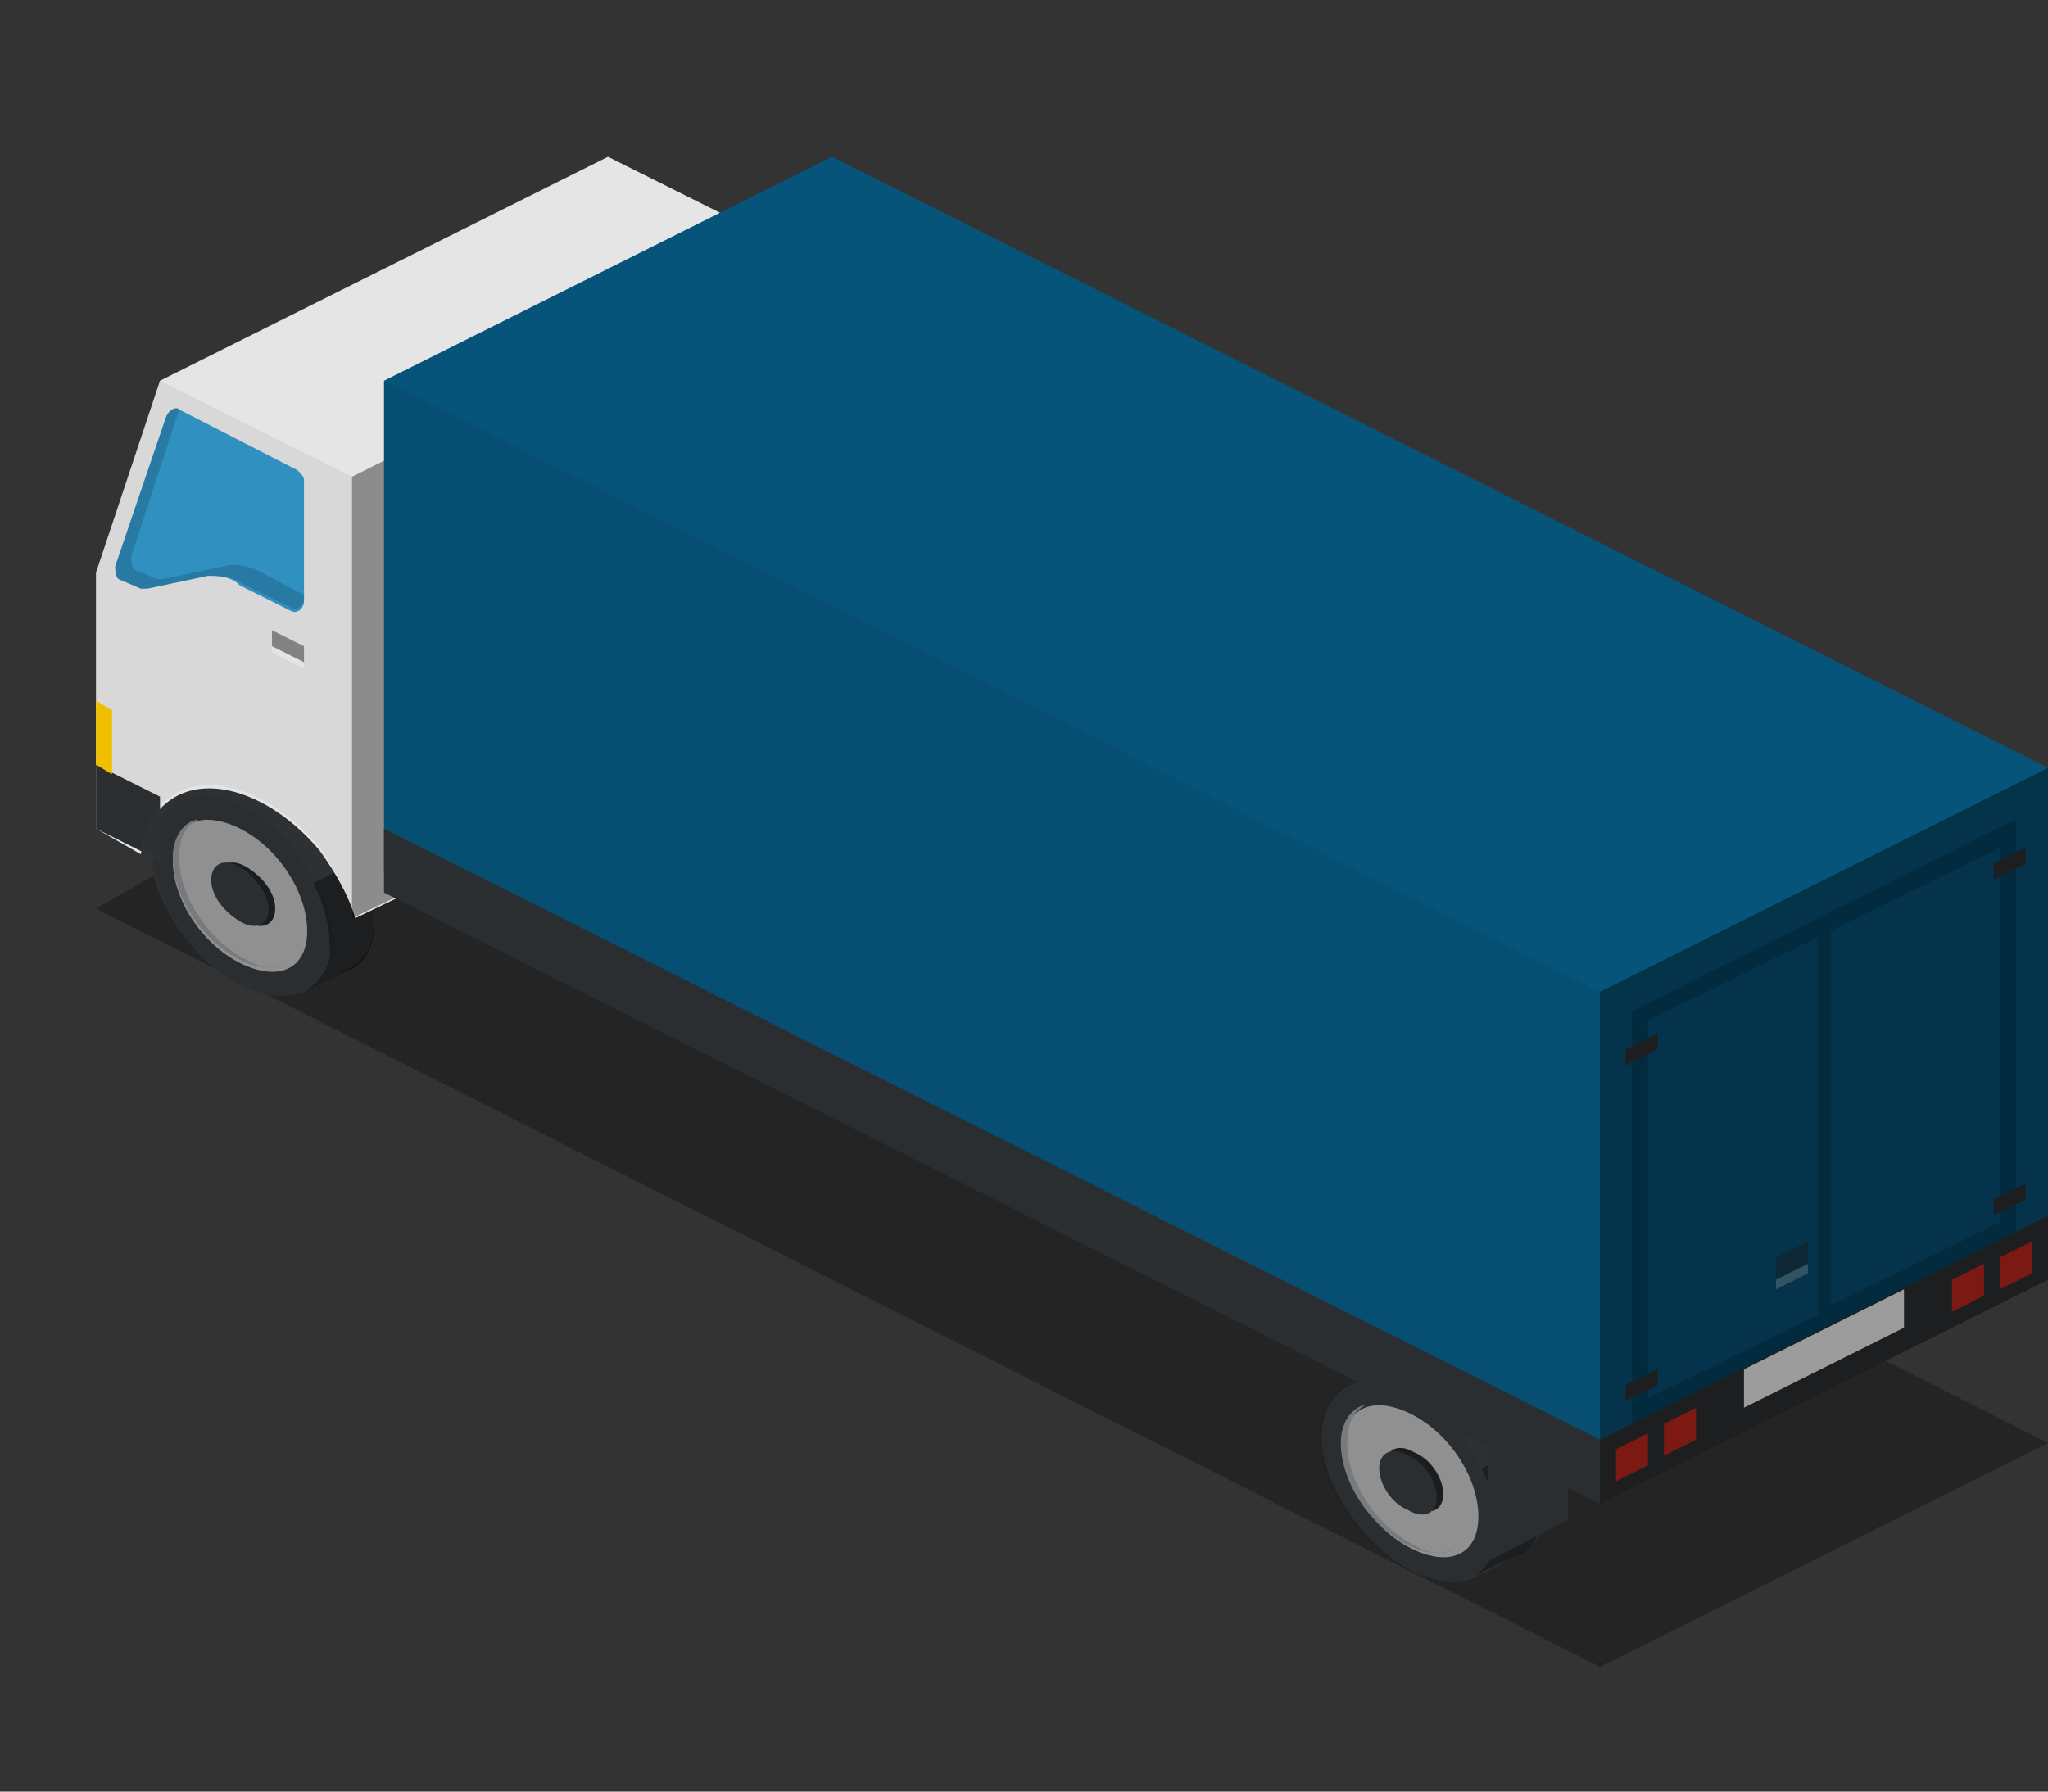 <svg enable-background="new 0 0 64 56" viewBox="0 0 64 56" xmlns="http://www.w3.org/2000/svg"><rect x="0" y="0" width="64" height="56" fill="#333333" stroke="none"/><path d="m5 26.9v-3.5l2-1v3.5z" fill="#2d3134"/><path d="m3 28.4 13.1-7.5 47.9 24.2-14 7z" opacity=".3"/><path d="m45.5 42.8c-.7-.4-1.4-.4-1.9-.2l-1.4.7c-.5.2-.9.8-.9 1.6 0 1.5 1.3 3.4 2.8 4.2.8.4 1.5.4 2 .2 0 0 1.4-.7 1.5-.8.5-.3.7-.8.7-1.5 0-1.5-1.3-3.4-2.8-4.2z" fill="#2d3134"/><path d="m46 49.3c.2-.1 1.4-.7 1.5-.7.5-.3.7-.8.7-1.5 0-.6-.2-1.3-.5-1.9l-1.4.7c.3.6.5 1.3.5 1.9 0 .7-.3 1.2-.8 1.5z" opacity=".39"/><path d="m46.2 47.4c0 1.2-.9 1.6-2.1 1s-2.1-2-2.1-3.2.9-1.6 2.1-1 2.1 2 2.1 3.2z" fill="#999"/><path d="m44.2 48.3c-1.2-.6-2.1-2-2.1-3.2 0-.6.2-1 .6-1.2-.5.1-.8.6-.8 1.2 0 1.2.9 2.6 2.1 3.2.6.3 1.1.3 1.5.1-.3.2-.8.2-1.3-.1z" fill="#808285"/><path d="m45.1 46.7c0 .5-.4.7-.9.4-.5-.2-.9-.8-.9-1.3s.4-.7.9-.4c.5.2.9.8.9 1.3z" fill="#2d3134"/><path d="m45.1 46.7c0 .5-.4.7-.9.4-.5-.2-.9-.8-.9-1.3s.4-.7.9-.4c.5.2.9.8.9 1.3z" opacity=".39"/><path d="m44.9 46.8c0 .5-.4.7-.9.4-.5-.2-.9-.8-.9-1.3s.4-.7.9-.4c.5.2.9.8.9 1.3z" fill="#2d3134"/><path d="m46.8 47.7c0 1.5-1.3 2.2-2.8 1.4s-2.8-2.7-2.8-4.2 1.3-2.2 2.8-1.4 2.8 2.7 2.8 4.2z" opacity=".06"/><path d="m8.9 24.5c-.7-.4-1.4-.4-1.9-.2l-1.4.7c-.5.2-.9.8-.9 1.6 0 1.5 1.3 3.4 2.8 4.2.8.4 1.5.4 2 .2 0 0 1.4-.7 1.5-.8.5-.3.7-.8.7-1.5.1-1.5-1.2-3.4-2.8-4.2z" fill="#2d3134"/><path d="m9.5 31c.2-.1 1.4-.7 1.5-.7.5-.3.7-.8.7-1.5 0-.6-.2-1.3-.5-1.9l-1.4.7c.3.6.5 1.3.5 1.9.1.7-.3 1.2-.8 1.5z" opacity=".39"/><path d="m9.6 29.1c0 1.2-.9 1.6-2.1 1s-2.1-2-2.1-3.2.9-1.6 2.1-1 2.1 2 2.1 3.2z" fill="#999"/><path d="m7.7 30c-1.2-.6-2.1-2-2.1-3.2 0-.6.2-1 .6-1.2-.5.1-.8.6-.8 1.2 0 1.2.9 2.6 2.1 3.2.6.3 1.1.3 1.5.1-.3.2-.8.2-1.3-.1z" fill="#808285"/><path d="m8.6 28.4c0 .5-.4.7-.9.4s-.9-.8-.9-1.3.4-.7.9-.4.9.8.9 1.3z" fill="#2d3134"/><path d="m8.6 28.4c0 .5-.4.7-.9.4s-.9-.8-.9-1.3.4-.7.9-.4.9.8.9 1.3z" opacity=".39"/><path d="m8.4 28.4c0 .5-.4.7-.9.4s-.9-.8-.9-1.3.4-.7.9-.4.9.9.9 1.3z" fill="#2d3134"/><path d="m10.4 29.4c0 1.5-1.3 2.2-2.8 1.4-1.6-.8-2.8-2.6-2.8-4.2 0-1.5 1.3-2.2 2.8-1.4s2.8 2.7 2.8 4.2z" opacity=".06"/><path d="m5 11.9 14-7 6 3v14.1l-13.9 6.7c-.2-.7-.6-1.4-1.1-2.1-1.5-1.8-3.6-2.5-4.8-1.5-.5.4-.7 1-.8 1.6l-1.4-.8v-8z" fill="#e5e5e5"/><path d="m25 7.9v14.1l-14 6.7v-13.8z" opacity=".39"/><path d="m46.5 45v3.8l2.5-1.3v-3.7z" fill="#2d3134"/><path d="m46.5 45v3.8l2.5-1.3v-3.7z" opacity=".06"/><path d="m26 4.9-14 7v15.3l38 19.1 14-7v-15.3z" fill="#06547a"/><path d="m64 38v2l-14 7v-2z" fill="#2d3134"/><path d="m12 25.9v2l38 19.1v-2z" fill="#2d3134"/><path d="m8.5 19.7v.5l1 .5v-.5z" fill="#2d3134" opacity=".5"/><path d="m9.5 20.9-1-.5v-.2l1 .5z" fill="#fff" opacity=".5"/><path d="m3.6 17.7 1.6-4.7c.1-.2.3-.3.4-.2l3.7 1.9c.1.1.2.2.2.3v3.8c0 .2-.2.4-.4.3l-1.6-.8c-.3-.3-.7-.3-1-.3l-1.9.4c-.1 0-.1 0-.2 0l-.7-.3c-.1-.1-.1-.3-.1-.4z" fill="#39c"/><path d="m3.6 17.7 1.6-4.7c.1-.2.3-.3.4-.2l-1.5 4.6c0 .1 0 .3.1.4l.7.3h.2l1.9-.4c.4-.1.7 0 1 .1l1.5.8v.1c0 .2-.2.4-.4.3l-1.6-.8c-.3-.2-.7-.2-1-.2l-1.9.4c-.1 0-.1 0-.2 0l-.7-.3c-.1-.1-.1-.3-.1-.4z" opacity=".15"/><path d="m3 25.9 2 1v-2l-2-1z" fill="#2d3134"/><path d="m3 23.9.5.3v-2l-.5-.3z" fill="#fc0"/><g fill="#cc291f"><path d="m63.5 38.8v1l-1 .5v-1z"/><path d="m62 39.5v1l-1 .5v-1z"/><path d="m53 44v1l-1 .5v-1z"/><path d="m51.5 44.8v1l-1 .5v-1z"/></g><path d="m51 31.6v12.9l12-6v-12.9zm11.5 6.6-5.3 2.6v-11.7l5.3-2.6zm-11-6.3 5.3-2.6v11.8l-5.3 2.6z" opacity=".15"/><path d="m59.5 40.3v1.2l-5 2.5v-1.2z" fill="#fff"/><path d="m63.3 37v.5l-1 .5v-.5z" fill="#2d3134"/><path d="m51.8 42.8v.5l-1 .5v-.5z" fill="#2d3134"/><path d="m56.5 38.8v.7l-1 .5v-.7z" fill="#2d3134" opacity=".5"/><path d="m56.5 39.8v-.3l-1 .5v.3z" fill="#fff" opacity=".3"/><path d="m63.3 26.5v.5l-1 .5v-.5z" fill="#2d3134"/><path d="m51.8 32.3v.5l-1 .5v-.5z" fill="#2d3134"/><path d="m5 11.9 6 3v13.5c-.2-.6-.6-1.3-1-1.9-1.5-1.8-3.6-2.5-4.8-1.5-.5.4-.7 1-.8 1.6l-1.4-.7v-8z" opacity=".06"/><path d="m12 11.9v16l38 19.1v-16z" opacity=".06"/><path d="m64 24v16l-14 7v-16z" opacity=".39"/></svg>